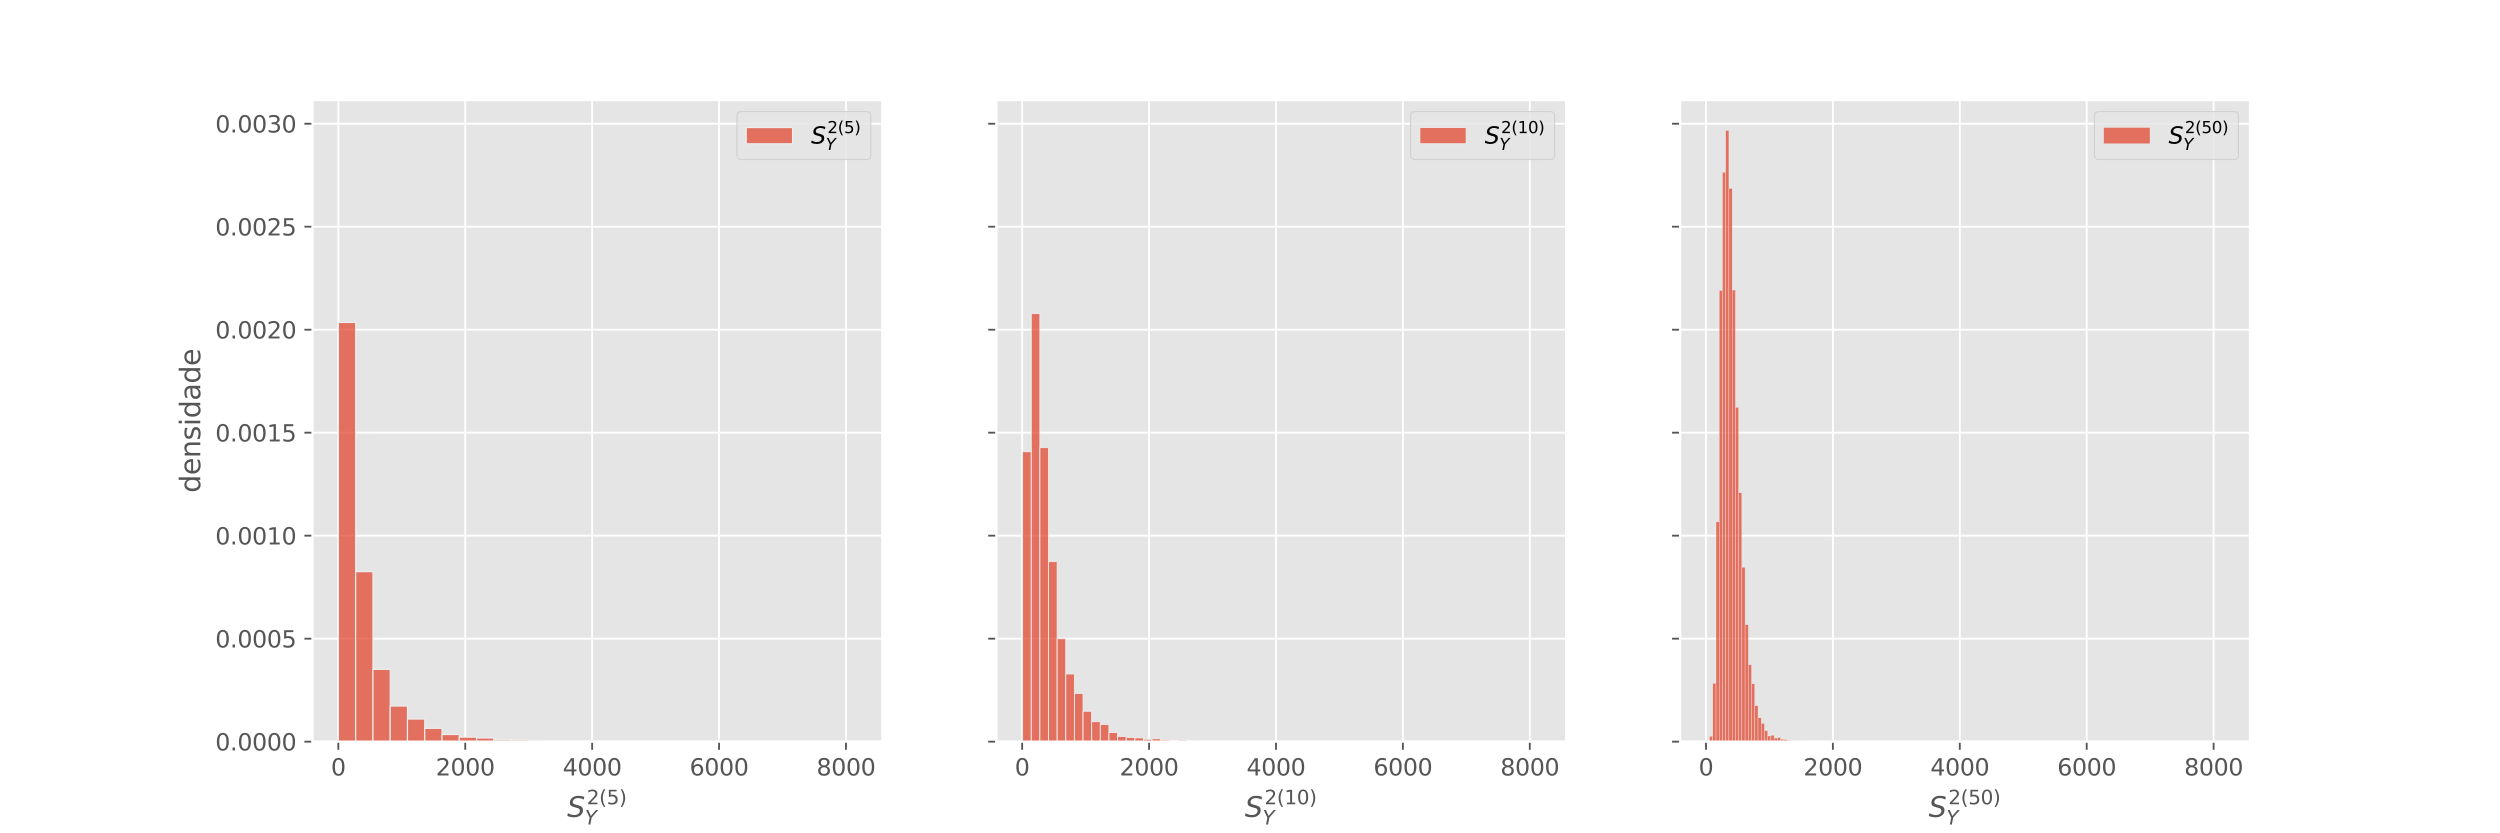 <?xml version="1.0" encoding="utf-8" standalone="no"?>
<!DOCTYPE svg PUBLIC "-//W3C//DTD SVG 1.1//EN"
  "http://www.w3.org/Graphics/SVG/1.1/DTD/svg11.dtd">
<svg xmlns:xlink="http://www.w3.org/1999/xlink" width="1080pt" height="360pt" viewBox="0 0 1080 360" xmlns="http://www.w3.org/2000/svg" version="1.1">
 <defs>
  <style type="text/css">*{stroke-linejoin: round; stroke-linecap: butt}</style>
 </defs>
 <g id="figure_1">
  <g id="patch_1">
   <path d="M 0 360 
L 1080 360 
L 1080 0 
L 0 0 
z
" style="fill: #ffffff"/>
  </g>
  <g id="axes_1">
   <g id="patch_2">
    <path d="M 135 320.4 
L 381.176 320.4 
L 381.176 43.2 
L 135 43.2 
z
" style="fill: #e5e5e5"/>
   </g>
   <g id="matplotlib.axis_1">
    <g id="xtick_1">
     <g id="line2d_1">
      <path d="M 146.157 320.4 
L 146.157 43.2 
" clip-path="url(#p45e05159bb)" style="fill: none; stroke: #ffffff; stroke-width: 0.8; stroke-linecap: square"/>
     </g>
     <g id="line2d_2">
      <defs>
       <path id="mf6cc24455a" d="M 0 0 
L 0 3.5 
" style="stroke: #555555; stroke-width: 0.8"/>
      </defs>
      <g>
       <use xlink:href="#mf6cc24455a" x="146.157" y="320.4" style="fill: #555555; stroke: #555555; stroke-width: 0.8"/>
      </g>
     </g>
     <g id="text_1">
      <!-- 0 -->
      <g style="fill: #555555" transform="translate(142.976 334.998) scale(0.1 -0.1)">
       <defs>
        <path id="DejaVuSans-30" d="M 2034 4250 
Q 1547 4250 1301 3770 
Q 1056 3291 1056 2328 
Q 1056 1369 1301 889 
Q 1547 409 2034 409 
Q 2525 409 2770 889 
Q 3016 1369 3016 2328 
Q 3016 3291 2770 3770 
Q 2525 4250 2034 4250 
z
M 2034 4750 
Q 2819 4750 3233 4129 
Q 3647 3509 3647 2328 
Q 3647 1150 3233 529 
Q 2819 -91 2034 -91 
Q 1250 -91 836 529 
Q 422 1150 422 2328 
Q 422 3509 836 4129 
Q 1250 4750 2034 4750 
z
" transform="scale(0.016)"/>
       </defs>
       <use xlink:href="#DejaVuSans-30"/>
      </g>
     </g>
    </g>
    <g id="xtick_2">
     <g id="line2d_3">
      <path d="M 200.983 320.4 
L 200.983 43.2 
" clip-path="url(#p45e05159bb)" style="fill: none; stroke: #ffffff; stroke-width: 0.8; stroke-linecap: square"/>
     </g>
     <g id="line2d_4">
      <g>
       <use xlink:href="#mf6cc24455a" x="200.983" y="320.4" style="fill: #555555; stroke: #555555; stroke-width: 0.8"/>
      </g>
     </g>
     <g id="text_2">
      <!-- 2000 -->
      <g style="fill: #555555" transform="translate(188.258 334.998) scale(0.1 -0.1)">
       <defs>
        <path id="DejaVuSans-32" d="M 1228 531 
L 3431 531 
L 3431 0 
L 469 0 
L 469 531 
Q 828 903 1448 1529 
Q 2069 2156 2228 2338 
Q 2531 2678 2651 2914 
Q 2772 3150 2772 3378 
Q 2772 3750 2511 3984 
Q 2250 4219 1831 4219 
Q 1534 4219 1204 4116 
Q 875 4013 500 3803 
L 500 4441 
Q 881 4594 1212 4672 
Q 1544 4750 1819 4750 
Q 2544 4750 2975 4387 
Q 3406 4025 3406 3419 
Q 3406 3131 3298 2873 
Q 3191 2616 2906 2266 
Q 2828 2175 2409 1742 
Q 1991 1309 1228 531 
z
" transform="scale(0.016)"/>
       </defs>
       <use xlink:href="#DejaVuSans-32"/>
       <use xlink:href="#DejaVuSans-30" x="63.623"/>
       <use xlink:href="#DejaVuSans-30" x="127.246"/>
       <use xlink:href="#DejaVuSans-30" x="190.869"/>
      </g>
     </g>
    </g>
    <g id="xtick_3">
     <g id="line2d_5">
      <path d="M 255.808 320.4 
L 255.808 43.2 
" clip-path="url(#p45e05159bb)" style="fill: none; stroke: #ffffff; stroke-width: 0.8; stroke-linecap: square"/>
     </g>
     <g id="line2d_6">
      <g>
       <use xlink:href="#mf6cc24455a" x="255.808" y="320.4" style="fill: #555555; stroke: #555555; stroke-width: 0.8"/>
      </g>
     </g>
     <g id="text_3">
      <!-- 4000 -->
      <g style="fill: #555555" transform="translate(243.083 334.998) scale(0.1 -0.1)">
       <defs>
        <path id="DejaVuSans-34" d="M 2419 4116 
L 825 1625 
L 2419 1625 
L 2419 4116 
z
M 2253 4666 
L 3047 4666 
L 3047 1625 
L 3713 1625 
L 3713 1100 
L 3047 1100 
L 3047 0 
L 2419 0 
L 2419 1100 
L 313 1100 
L 313 1709 
L 2253 4666 
z
" transform="scale(0.016)"/>
       </defs>
       <use xlink:href="#DejaVuSans-34"/>
       <use xlink:href="#DejaVuSans-30" x="63.623"/>
       <use xlink:href="#DejaVuSans-30" x="127.246"/>
       <use xlink:href="#DejaVuSans-30" x="190.869"/>
      </g>
     </g>
    </g>
    <g id="xtick_4">
     <g id="line2d_7">
      <path d="M 310.634 320.4 
L 310.634 43.2 
" clip-path="url(#p45e05159bb)" style="fill: none; stroke: #ffffff; stroke-width: 0.8; stroke-linecap: square"/>
     </g>
     <g id="line2d_8">
      <g>
       <use xlink:href="#mf6cc24455a" x="310.634" y="320.4" style="fill: #555555; stroke: #555555; stroke-width: 0.8"/>
      </g>
     </g>
     <g id="text_4">
      <!-- 6000 -->
      <g style="fill: #555555" transform="translate(297.909 334.998) scale(0.1 -0.1)">
       <defs>
        <path id="DejaVuSans-36" d="M 2113 2584 
Q 1688 2584 1439 2293 
Q 1191 2003 1191 1497 
Q 1191 994 1439 701 
Q 1688 409 2113 409 
Q 2538 409 2786 701 
Q 3034 994 3034 1497 
Q 3034 2003 2786 2293 
Q 2538 2584 2113 2584 
z
M 3366 4563 
L 3366 3988 
Q 3128 4100 2886 4159 
Q 2644 4219 2406 4219 
Q 1781 4219 1451 3797 
Q 1122 3375 1075 2522 
Q 1259 2794 1537 2939 
Q 1816 3084 2150 3084 
Q 2853 3084 3261 2657 
Q 3669 2231 3669 1497 
Q 3669 778 3244 343 
Q 2819 -91 2113 -91 
Q 1303 -91 875 529 
Q 447 1150 447 2328 
Q 447 3434 972 4092 
Q 1497 4750 2381 4750 
Q 2619 4750 2861 4703 
Q 3103 4656 3366 4563 
z
" transform="scale(0.016)"/>
       </defs>
       <use xlink:href="#DejaVuSans-36"/>
       <use xlink:href="#DejaVuSans-30" x="63.623"/>
       <use xlink:href="#DejaVuSans-30" x="127.246"/>
       <use xlink:href="#DejaVuSans-30" x="190.869"/>
      </g>
     </g>
    </g>
    <g id="xtick_5">
     <g id="line2d_9">
      <path d="M 365.459 320.4 
L 365.459 43.2 
" clip-path="url(#p45e05159bb)" style="fill: none; stroke: #ffffff; stroke-width: 0.8; stroke-linecap: square"/>
     </g>
     <g id="line2d_10">
      <g>
       <use xlink:href="#mf6cc24455a" x="365.459" y="320.4" style="fill: #555555; stroke: #555555; stroke-width: 0.8"/>
      </g>
     </g>
     <g id="text_5">
      <!-- 8000 -->
      <g style="fill: #555555" transform="translate(352.734 334.998) scale(0.1 -0.1)">
       <defs>
        <path id="DejaVuSans-38" d="M 2034 2216 
Q 1584 2216 1326 1975 
Q 1069 1734 1069 1313 
Q 1069 891 1326 650 
Q 1584 409 2034 409 
Q 2484 409 2743 651 
Q 3003 894 3003 1313 
Q 3003 1734 2745 1975 
Q 2488 2216 2034 2216 
z
M 1403 2484 
Q 997 2584 770 2862 
Q 544 3141 544 3541 
Q 544 4100 942 4425 
Q 1341 4750 2034 4750 
Q 2731 4750 3128 4425 
Q 3525 4100 3525 3541 
Q 3525 3141 3298 2862 
Q 3072 2584 2669 2484 
Q 3125 2378 3379 2068 
Q 3634 1759 3634 1313 
Q 3634 634 3220 271 
Q 2806 -91 2034 -91 
Q 1263 -91 848 271 
Q 434 634 434 1313 
Q 434 1759 690 2068 
Q 947 2378 1403 2484 
z
M 1172 3481 
Q 1172 3119 1398 2916 
Q 1625 2713 2034 2713 
Q 2441 2713 2670 2916 
Q 2900 3119 2900 3481 
Q 2900 3844 2670 4047 
Q 2441 4250 2034 4250 
Q 1625 4250 1398 4047 
Q 1172 3844 1172 3481 
z
" transform="scale(0.016)"/>
       </defs>
       <use xlink:href="#DejaVuSans-38"/>
       <use xlink:href="#DejaVuSans-30" x="63.623"/>
       <use xlink:href="#DejaVuSans-30" x="127.246"/>
       <use xlink:href="#DejaVuSans-30" x="190.869"/>
      </g>
     </g>
    </g>
    <g id="text_6">
     <!-- $S_Y^{2(5)}$ -->
     <g style="fill: #555555" transform="translate(245.008 352.958) scale(0.12 -0.12)">
      <defs>
       <path id="DejaVuSans-Oblique-53" d="M 3859 4513 
L 3738 3897 
Q 3422 4066 3111 4152 
Q 2800 4238 2509 4238 
Q 1944 4238 1609 3991 
Q 1275 3744 1275 3334 
Q 1275 3109 1398 2989 
Q 1522 2869 2034 2731 
L 2413 2638 
Q 3053 2472 3303 2217 
Q 3553 1963 3553 1503 
Q 3553 797 2998 353 
Q 2444 -91 1538 -91 
Q 1166 -91 791 -17 
Q 416 56 38 206 
L 166 856 
Q 513 641 861 531 
Q 1209 422 1556 422 
Q 2147 422 2503 684 
Q 2859 947 2859 1369 
Q 2859 1650 2717 1795 
Q 2575 1941 2106 2059 
L 1728 2156 
Q 1081 2325 845 2545 
Q 609 2766 609 3163 
Q 609 3859 1145 4304 
Q 1681 4750 2541 4750 
Q 2875 4750 3203 4690 
Q 3531 4631 3859 4513 
z
" transform="scale(0.016)"/>
       <path id="DejaVuSans-28" d="M 1984 4856 
Q 1566 4138 1362 3434 
Q 1159 2731 1159 2009 
Q 1159 1288 1364 580 
Q 1569 -128 1984 -844 
L 1484 -844 
Q 1016 -109 783 600 
Q 550 1309 550 2009 
Q 550 2706 781 3412 
Q 1013 4119 1484 4856 
L 1984 4856 
z
" transform="scale(0.016)"/>
       <path id="DejaVuSans-35" d="M 691 4666 
L 3169 4666 
L 3169 4134 
L 1269 4134 
L 1269 2991 
Q 1406 3038 1543 3061 
Q 1681 3084 1819 3084 
Q 2600 3084 3056 2656 
Q 3513 2228 3513 1497 
Q 3513 744 3044 326 
Q 2575 -91 1722 -91 
Q 1428 -91 1123 -41 
Q 819 9 494 109 
L 494 744 
Q 775 591 1075 516 
Q 1375 441 1709 441 
Q 2250 441 2565 725 
Q 2881 1009 2881 1497 
Q 2881 1984 2565 2268 
Q 2250 2553 1709 2553 
Q 1456 2553 1204 2497 
Q 953 2441 691 2322 
L 691 4666 
z
" transform="scale(0.016)"/>
       <path id="DejaVuSans-29" d="M 513 4856 
L 1013 4856 
Q 1481 4119 1714 3412 
Q 1947 2706 1947 2009 
Q 1947 1309 1714 600 
Q 1481 -109 1013 -844 
L 513 -844 
Q 928 -128 1133 580 
Q 1338 1288 1338 2009 
Q 1338 2731 1133 3434 
Q 928 4138 513 4856 
z
" transform="scale(0.016)"/>
       <path id="DejaVuSans-Oblique-59" d="M 403 4666 
L 1081 4666 
L 1953 2747 
L 3616 4666 
L 4325 4666 
L 2209 2222 
L 1778 0 
L 1147 0 
L 1575 2222 
L 403 4666 
z
" transform="scale(0.016)"/>
      </defs>
      <use xlink:href="#DejaVuSans-Oblique-53" transform="translate(0 0.466)"/>
      <use xlink:href="#DejaVuSans-32" transform="translate(70.677 45.888) scale(0.7)"/>
      <use xlink:href="#DejaVuSans-28" transform="translate(115.213 45.888) scale(0.7)"/>
      <use xlink:href="#DejaVuSans-35" transform="translate(142.523 45.888) scale(0.7)"/>
      <use xlink:href="#DejaVuSans-29" transform="translate(187.059 45.888) scale(0.7)"/>
      <use xlink:href="#DejaVuSans-Oblique-59" transform="translate(63.477 -26.878) scale(0.7)"/>
     </g>
    </g>
   </g>
   <g id="matplotlib.axis_2">
    <g id="ytick_1">
     <g id="line2d_11">
      <path d="M 135 320.4 
L 381.176 320.4 
" clip-path="url(#p45e05159bb)" style="fill: none; stroke: #ffffff; stroke-width: 0.8; stroke-linecap: square"/>
     </g>
     <g id="line2d_12">
      <defs>
       <path id="m6cc914c160" d="M 0 0 
L -3.5 0 
" style="stroke: #555555; stroke-width: 0.8"/>
      </defs>
      <g>
       <use xlink:href="#m6cc914c160" x="135" y="320.4" style="fill: #555555; stroke: #555555; stroke-width: 0.8"/>
      </g>
     </g>
     <g id="text_7">
      <!-- 0.0000 -->
      <g style="fill: #555555" transform="translate(93.009 324.199) scale(0.1 -0.1)">
       <defs>
        <path id="DejaVuSans-2e" d="M 684 794 
L 1344 794 
L 1344 0 
L 684 0 
L 684 794 
z
" transform="scale(0.016)"/>
       </defs>
       <use xlink:href="#DejaVuSans-30"/>
       <use xlink:href="#DejaVuSans-2e" x="63.623"/>
       <use xlink:href="#DejaVuSans-30" x="95.41"/>
       <use xlink:href="#DejaVuSans-30" x="159.033"/>
       <use xlink:href="#DejaVuSans-30" x="222.656"/>
       <use xlink:href="#DejaVuSans-30" x="286.279"/>
      </g>
     </g>
    </g>
    <g id="ytick_2">
     <g id="line2d_13">
      <path d="M 135 275.907 
L 381.176 275.907 
" clip-path="url(#p45e05159bb)" style="fill: none; stroke: #ffffff; stroke-width: 0.8; stroke-linecap: square"/>
     </g>
     <g id="line2d_14">
      <g>
       <use xlink:href="#m6cc914c160" x="135" y="275.907" style="fill: #555555; stroke: #555555; stroke-width: 0.8"/>
      </g>
     </g>
     <g id="text_8">
      <!-- 0.0005 -->
      <g style="fill: #555555" transform="translate(93.009 279.706) scale(0.1 -0.1)">
       <use xlink:href="#DejaVuSans-30"/>
       <use xlink:href="#DejaVuSans-2e" x="63.623"/>
       <use xlink:href="#DejaVuSans-30" x="95.41"/>
       <use xlink:href="#DejaVuSans-30" x="159.033"/>
       <use xlink:href="#DejaVuSans-30" x="222.656"/>
       <use xlink:href="#DejaVuSans-35" x="286.279"/>
      </g>
     </g>
    </g>
    <g id="ytick_3">
     <g id="line2d_15">
      <path d="M 135 231.414 
L 381.176 231.414 
" clip-path="url(#p45e05159bb)" style="fill: none; stroke: #ffffff; stroke-width: 0.8; stroke-linecap: square"/>
     </g>
     <g id="line2d_16">
      <g>
       <use xlink:href="#m6cc914c160" x="135" y="231.414" style="fill: #555555; stroke: #555555; stroke-width: 0.8"/>
      </g>
     </g>
     <g id="text_9">
      <!-- 0.0010 -->
      <g style="fill: #555555" transform="translate(93.009 235.213) scale(0.1 -0.1)">
       <defs>
        <path id="DejaVuSans-31" d="M 794 531 
L 1825 531 
L 1825 4091 
L 703 3866 
L 703 4441 
L 1819 4666 
L 2450 4666 
L 2450 531 
L 3481 531 
L 3481 0 
L 794 0 
L 794 531 
z
" transform="scale(0.016)"/>
       </defs>
       <use xlink:href="#DejaVuSans-30"/>
       <use xlink:href="#DejaVuSans-2e" x="63.623"/>
       <use xlink:href="#DejaVuSans-30" x="95.41"/>
       <use xlink:href="#DejaVuSans-30" x="159.033"/>
       <use xlink:href="#DejaVuSans-31" x="222.656"/>
       <use xlink:href="#DejaVuSans-30" x="286.279"/>
      </g>
     </g>
    </g>
    <g id="ytick_4">
     <g id="line2d_17">
      <path d="M 135 186.921 
L 381.176 186.921 
" clip-path="url(#p45e05159bb)" style="fill: none; stroke: #ffffff; stroke-width: 0.8; stroke-linecap: square"/>
     </g>
     <g id="line2d_18">
      <g>
       <use xlink:href="#m6cc914c160" x="135" y="186.921" style="fill: #555555; stroke: #555555; stroke-width: 0.8"/>
      </g>
     </g>
     <g id="text_10">
      <!-- 0.0015 -->
      <g style="fill: #555555" transform="translate(93.009 190.721) scale(0.1 -0.1)">
       <use xlink:href="#DejaVuSans-30"/>
       <use xlink:href="#DejaVuSans-2e" x="63.623"/>
       <use xlink:href="#DejaVuSans-30" x="95.41"/>
       <use xlink:href="#DejaVuSans-30" x="159.033"/>
       <use xlink:href="#DejaVuSans-31" x="222.656"/>
       <use xlink:href="#DejaVuSans-35" x="286.279"/>
      </g>
     </g>
    </g>
    <g id="ytick_5">
     <g id="line2d_19">
      <path d="M 135 142.428 
L 381.176 142.428 
" clip-path="url(#p45e05159bb)" style="fill: none; stroke: #ffffff; stroke-width: 0.8; stroke-linecap: square"/>
     </g>
     <g id="line2d_20">
      <g>
       <use xlink:href="#m6cc914c160" x="135" y="142.428" style="fill: #555555; stroke: #555555; stroke-width: 0.8"/>
      </g>
     </g>
     <g id="text_11">
      <!-- 0.0020 -->
      <g style="fill: #555555" transform="translate(93.009 146.228) scale(0.1 -0.1)">
       <use xlink:href="#DejaVuSans-30"/>
       <use xlink:href="#DejaVuSans-2e" x="63.623"/>
       <use xlink:href="#DejaVuSans-30" x="95.41"/>
       <use xlink:href="#DejaVuSans-30" x="159.033"/>
       <use xlink:href="#DejaVuSans-32" x="222.656"/>
       <use xlink:href="#DejaVuSans-30" x="286.279"/>
      </g>
     </g>
    </g>
    <g id="ytick_6">
     <g id="line2d_21">
      <path d="M 135 97.935 
L 381.176 97.935 
" clip-path="url(#p45e05159bb)" style="fill: none; stroke: #ffffff; stroke-width: 0.8; stroke-linecap: square"/>
     </g>
     <g id="line2d_22">
      <g>
       <use xlink:href="#m6cc914c160" x="135" y="97.935" style="fill: #555555; stroke: #555555; stroke-width: 0.8"/>
      </g>
     </g>
     <g id="text_12">
      <!-- 0.0025 -->
      <g style="fill: #555555" transform="translate(93.009 101.735) scale(0.1 -0.1)">
       <use xlink:href="#DejaVuSans-30"/>
       <use xlink:href="#DejaVuSans-2e" x="63.623"/>
       <use xlink:href="#DejaVuSans-30" x="95.41"/>
       <use xlink:href="#DejaVuSans-30" x="159.033"/>
       <use xlink:href="#DejaVuSans-32" x="222.656"/>
       <use xlink:href="#DejaVuSans-35" x="286.279"/>
      </g>
     </g>
    </g>
    <g id="ytick_7">
     <g id="line2d_23">
      <path d="M 135 53.443 
L 381.176 53.443 
" clip-path="url(#p45e05159bb)" style="fill: none; stroke: #ffffff; stroke-width: 0.8; stroke-linecap: square"/>
     </g>
     <g id="line2d_24">
      <g>
       <use xlink:href="#m6cc914c160" x="135" y="53.443" style="fill: #555555; stroke: #555555; stroke-width: 0.8"/>
      </g>
     </g>
     <g id="text_13">
      <!-- 0.0030 -->
      <g style="fill: #555555" transform="translate(93.009 57.242) scale(0.1 -0.1)">
       <defs>
        <path id="DejaVuSans-33" d="M 2597 2516 
Q 3050 2419 3304 2112 
Q 3559 1806 3559 1356 
Q 3559 666 3084 287 
Q 2609 -91 1734 -91 
Q 1441 -91 1130 -33 
Q 819 25 488 141 
L 488 750 
Q 750 597 1062 519 
Q 1375 441 1716 441 
Q 2309 441 2620 675 
Q 2931 909 2931 1356 
Q 2931 1769 2642 2001 
Q 2353 2234 1838 2234 
L 1294 2234 
L 1294 2753 
L 1863 2753 
Q 2328 2753 2575 2939 
Q 2822 3125 2822 3475 
Q 2822 3834 2567 4026 
Q 2313 4219 1838 4219 
Q 1578 4219 1281 4162 
Q 984 4106 628 3988 
L 628 4550 
Q 988 4650 1302 4700 
Q 1616 4750 1894 4750 
Q 2613 4750 3031 4423 
Q 3450 4097 3450 3541 
Q 3450 3153 3228 2886 
Q 3006 2619 2597 2516 
z
" transform="scale(0.016)"/>
       </defs>
       <use xlink:href="#DejaVuSans-30"/>
       <use xlink:href="#DejaVuSans-2e" x="63.623"/>
       <use xlink:href="#DejaVuSans-30" x="95.41"/>
       <use xlink:href="#DejaVuSans-30" x="159.033"/>
       <use xlink:href="#DejaVuSans-33" x="222.656"/>
       <use xlink:href="#DejaVuSans-30" x="286.279"/>
      </g>
     </g>
    </g>
    <g id="text_14">
     <!-- densidade -->
     <g style="fill: #555555" transform="translate(86.514 212.883) rotate(-90) scale(0.12 -0.12)">
      <defs>
       <path id="DejaVuSans-64" d="M 2906 2969 
L 2906 4863 
L 3481 4863 
L 3481 0 
L 2906 0 
L 2906 525 
Q 2725 213 2448 61 
Q 2172 -91 1784 -91 
Q 1150 -91 751 415 
Q 353 922 353 1747 
Q 353 2572 751 3078 
Q 1150 3584 1784 3584 
Q 2172 3584 2448 3432 
Q 2725 3281 2906 2969 
z
M 947 1747 
Q 947 1113 1208 752 
Q 1469 391 1925 391 
Q 2381 391 2643 752 
Q 2906 1113 2906 1747 
Q 2906 2381 2643 2742 
Q 2381 3103 1925 3103 
Q 1469 3103 1208 2742 
Q 947 2381 947 1747 
z
" transform="scale(0.016)"/>
       <path id="DejaVuSans-65" d="M 3597 1894 
L 3597 1613 
L 953 1613 
Q 991 1019 1311 708 
Q 1631 397 2203 397 
Q 2534 397 2845 478 
Q 3156 559 3463 722 
L 3463 178 
Q 3153 47 2828 -22 
Q 2503 -91 2169 -91 
Q 1331 -91 842 396 
Q 353 884 353 1716 
Q 353 2575 817 3079 
Q 1281 3584 2069 3584 
Q 2775 3584 3186 3129 
Q 3597 2675 3597 1894 
z
M 3022 2063 
Q 3016 2534 2758 2815 
Q 2500 3097 2075 3097 
Q 1594 3097 1305 2825 
Q 1016 2553 972 2059 
L 3022 2063 
z
" transform="scale(0.016)"/>
       <path id="DejaVuSans-6e" d="M 3513 2113 
L 3513 0 
L 2938 0 
L 2938 2094 
Q 2938 2591 2744 2837 
Q 2550 3084 2163 3084 
Q 1697 3084 1428 2787 
Q 1159 2491 1159 1978 
L 1159 0 
L 581 0 
L 581 3500 
L 1159 3500 
L 1159 2956 
Q 1366 3272 1645 3428 
Q 1925 3584 2291 3584 
Q 2894 3584 3203 3211 
Q 3513 2838 3513 2113 
z
" transform="scale(0.016)"/>
       <path id="DejaVuSans-73" d="M 2834 3397 
L 2834 2853 
Q 2591 2978 2328 3040 
Q 2066 3103 1784 3103 
Q 1356 3103 1142 2972 
Q 928 2841 928 2578 
Q 928 2378 1081 2264 
Q 1234 2150 1697 2047 
L 1894 2003 
Q 2506 1872 2764 1633 
Q 3022 1394 3022 966 
Q 3022 478 2636 193 
Q 2250 -91 1575 -91 
Q 1294 -91 989 -36 
Q 684 19 347 128 
L 347 722 
Q 666 556 975 473 
Q 1284 391 1588 391 
Q 1994 391 2212 530 
Q 2431 669 2431 922 
Q 2431 1156 2273 1281 
Q 2116 1406 1581 1522 
L 1381 1569 
Q 847 1681 609 1914 
Q 372 2147 372 2553 
Q 372 3047 722 3315 
Q 1072 3584 1716 3584 
Q 2034 3584 2315 3537 
Q 2597 3491 2834 3397 
z
" transform="scale(0.016)"/>
       <path id="DejaVuSans-69" d="M 603 3500 
L 1178 3500 
L 1178 0 
L 603 0 
L 603 3500 
z
M 603 4863 
L 1178 4863 
L 1178 4134 
L 603 4134 
L 603 4863 
z
" transform="scale(0.016)"/>
       <path id="DejaVuSans-61" d="M 2194 1759 
Q 1497 1759 1228 1600 
Q 959 1441 959 1056 
Q 959 750 1161 570 
Q 1363 391 1709 391 
Q 2188 391 2477 730 
Q 2766 1069 2766 1631 
L 2766 1759 
L 2194 1759 
z
M 3341 1997 
L 3341 0 
L 2766 0 
L 2766 531 
Q 2569 213 2275 61 
Q 1981 -91 1556 -91 
Q 1019 -91 701 211 
Q 384 513 384 1019 
Q 384 1609 779 1909 
Q 1175 2209 1959 2209 
L 2766 2209 
L 2766 2266 
Q 2766 2663 2505 2880 
Q 2244 3097 1772 3097 
Q 1472 3097 1187 3025 
Q 903 2953 641 2809 
L 641 3341 
Q 956 3463 1253 3523 
Q 1550 3584 1831 3584 
Q 2591 3584 2966 3190 
Q 3341 2797 3341 1997 
z
" transform="scale(0.016)"/>
      </defs>
      <use xlink:href="#DejaVuSans-64"/>
      <use xlink:href="#DejaVuSans-65" x="63.477"/>
      <use xlink:href="#DejaVuSans-6e" x="125"/>
      <use xlink:href="#DejaVuSans-73" x="188.379"/>
      <use xlink:href="#DejaVuSans-69" x="240.479"/>
      <use xlink:href="#DejaVuSans-64" x="268.262"/>
      <use xlink:href="#DejaVuSans-61" x="331.738"/>
      <use xlink:href="#DejaVuSans-64" x="393.018"/>
      <use xlink:href="#DejaVuSans-65" x="456.494"/>
     </g>
    </g>
   </g>
   <g id="patch_3">
    <path d="M 146.19 320.4 
L 153.65 320.4 
L 153.65 139.31 
L 146.19 139.31 
z
" clip-path="url(#p45e05159bb)" style="fill: #e24a33; fill-opacity: 0.75; stroke: #eeeeee; stroke-width: 0.5; stroke-linejoin: miter"/>
   </g>
   <g id="patch_4">
    <path d="M 153.65 320.4 
L 161.11 320.4 
L 161.11 246.957 
L 153.65 246.957 
z
" clip-path="url(#p45e05159bb)" style="fill: #e24a33; fill-opacity: 0.75; stroke: #eeeeee; stroke-width: 0.5; stroke-linejoin: miter"/>
   </g>
   <g id="patch_5">
    <path d="M 161.11 320.4 
L 168.57 320.4 
L 168.57 289.172 
L 161.11 289.172 
z
" clip-path="url(#p45e05159bb)" style="fill: #e24a33; fill-opacity: 0.75; stroke: #eeeeee; stroke-width: 0.5; stroke-linejoin: miter"/>
   </g>
   <g id="patch_6">
    <path d="M 168.57 320.4 
L 176.029 320.4 
L 176.029 304.999 
L 168.57 304.999 
z
" clip-path="url(#p45e05159bb)" style="fill: #e24a33; fill-opacity: 0.75; stroke: #eeeeee; stroke-width: 0.5; stroke-linejoin: miter"/>
   </g>
   <g id="patch_7">
    <path d="M 176.029 320.4 
L 183.489 320.4 
L 183.489 310.623 
L 176.029 310.623 
z
" clip-path="url(#p45e05159bb)" style="fill: #e24a33; fill-opacity: 0.75; stroke: #eeeeee; stroke-width: 0.5; stroke-linejoin: miter"/>
   </g>
   <g id="patch_8">
    <path d="M 183.489 320.4 
L 190.949 320.4 
L 190.949 314.645 
L 183.489 314.645 
z
" clip-path="url(#p45e05159bb)" style="fill: #e24a33; fill-opacity: 0.75; stroke: #eeeeee; stroke-width: 0.5; stroke-linejoin: miter"/>
   </g>
   <g id="patch_9">
    <path d="M 190.949 320.4 
L 198.409 320.4 
L 198.409 317.326 
L 190.949 317.326 
z
" clip-path="url(#p45e05159bb)" style="fill: #e24a33; fill-opacity: 0.75; stroke: #eeeeee; stroke-width: 0.5; stroke-linejoin: miter"/>
   </g>
   <g id="patch_10">
    <path d="M 198.409 320.4 
L 205.869 320.4 
L 205.869 318.438 
L 198.409 318.438 
z
" clip-path="url(#p45e05159bb)" style="fill: #e24a33; fill-opacity: 0.75; stroke: #eeeeee; stroke-width: 0.5; stroke-linejoin: miter"/>
   </g>
   <g id="patch_11">
    <path d="M 205.869 320.4 
L 213.329 320.4 
L 213.329 318.83 
L 205.869 318.83 
z
" clip-path="url(#p45e05159bb)" style="fill: #e24a33; fill-opacity: 0.75; stroke: #eeeeee; stroke-width: 0.5; stroke-linejoin: miter"/>
   </g>
   <g id="patch_12">
    <path d="M 213.329 320.4 
L 220.789 320.4 
L 220.789 319.648 
L 213.329 319.648 
z
" clip-path="url(#p45e05159bb)" style="fill: #e24a33; fill-opacity: 0.75; stroke: #eeeeee; stroke-width: 0.5; stroke-linejoin: miter"/>
   </g>
   <g id="patch_13">
    <path d="M 220.789 320.4 
L 228.249 320.4 
L 228.249 319.713 
L 220.789 319.713 
z
" clip-path="url(#p45e05159bb)" style="fill: #e24a33; fill-opacity: 0.75; stroke: #eeeeee; stroke-width: 0.5; stroke-linejoin: miter"/>
   </g>
   <g id="patch_14">
    <path d="M 228.249 320.4 
L 235.709 320.4 
L 235.709 319.811 
L 228.249 319.811 
z
" clip-path="url(#p45e05159bb)" style="fill: #e24a33; fill-opacity: 0.75; stroke: #eeeeee; stroke-width: 0.5; stroke-linejoin: miter"/>
   </g>
   <g id="patch_15">
    <path d="M 235.709 320.4 
L 243.168 320.4 
L 243.168 319.877 
L 235.709 319.877 
z
" clip-path="url(#p45e05159bb)" style="fill: #e24a33; fill-opacity: 0.75; stroke: #eeeeee; stroke-width: 0.5; stroke-linejoin: miter"/>
   </g>
   <g id="patch_16">
    <path d="M 243.168 320.4 
L 250.628 320.4 
L 250.628 320.204 
L 243.168 320.204 
z
" clip-path="url(#p45e05159bb)" style="fill: #e24a33; fill-opacity: 0.75; stroke: #eeeeee; stroke-width: 0.5; stroke-linejoin: miter"/>
   </g>
   <g id="patch_17">
    <path d="M 250.628 320.4 
L 258.088 320.4 
L 258.088 320.073 
L 250.628 320.073 
z
" clip-path="url(#p45e05159bb)" style="fill: #e24a33; fill-opacity: 0.75; stroke: #eeeeee; stroke-width: 0.5; stroke-linejoin: miter"/>
   </g>
   <g id="patch_18">
    <path d="M 258.088 320.4 
L 265.548 320.4 
L 265.548 320.237 
L 258.088 320.237 
z
" clip-path="url(#p45e05159bb)" style="fill: #e24a33; fill-opacity: 0.75; stroke: #eeeeee; stroke-width: 0.5; stroke-linejoin: miter"/>
   </g>
   <g id="patch_19">
    <path d="M 265.548 320.4 
L 273.008 320.4 
L 273.008 320.4 
L 265.548 320.4 
z
" clip-path="url(#p45e05159bb)" style="fill: #e24a33; fill-opacity: 0.75; stroke: #eeeeee; stroke-width: 0.5; stroke-linejoin: miter"/>
   </g>
   <g id="patch_20">
    <path d="M 273.008 320.4 
L 280.468 320.4 
L 280.468 320.302 
L 273.008 320.302 
z
" clip-path="url(#p45e05159bb)" style="fill: #e24a33; fill-opacity: 0.75; stroke: #eeeeee; stroke-width: 0.5; stroke-linejoin: miter"/>
   </g>
   <g id="patch_21">
    <path d="M 280.468 320.4 
L 287.928 320.4 
L 287.928 320.335 
L 280.468 320.335 
z
" clip-path="url(#p45e05159bb)" style="fill: #e24a33; fill-opacity: 0.75; stroke: #eeeeee; stroke-width: 0.5; stroke-linejoin: miter"/>
   </g>
   <g id="patch_22">
    <path d="M 287.928 320.4 
L 295.388 320.4 
L 295.388 320.302 
L 287.928 320.302 
z
" clip-path="url(#p45e05159bb)" style="fill: #e24a33; fill-opacity: 0.75; stroke: #eeeeee; stroke-width: 0.5; stroke-linejoin: miter"/>
   </g>
   <g id="patch_23">
    <path d="M 295.388 320.4 
L 302.848 320.4 
L 302.848 320.367 
L 295.388 320.367 
z
" clip-path="url(#p45e05159bb)" style="fill: #e24a33; fill-opacity: 0.75; stroke: #eeeeee; stroke-width: 0.5; stroke-linejoin: miter"/>
   </g>
   <g id="patch_24">
    <path d="M 302.848 320.4 
L 310.307 320.4 
L 310.307 320.4 
L 302.848 320.4 
z
" clip-path="url(#p45e05159bb)" style="fill: #e24a33; fill-opacity: 0.75; stroke: #eeeeee; stroke-width: 0.5; stroke-linejoin: miter"/>
   </g>
   <g id="patch_25">
    <path d="M 310.307 320.4 
L 317.767 320.4 
L 317.767 320.4 
L 310.307 320.4 
z
" clip-path="url(#p45e05159bb)" style="fill: #e24a33; fill-opacity: 0.75; stroke: #eeeeee; stroke-width: 0.5; stroke-linejoin: miter"/>
   </g>
   <g id="patch_26">
    <path d="M 317.767 320.4 
L 325.227 320.4 
L 325.227 320.335 
L 317.767 320.335 
z
" clip-path="url(#p45e05159bb)" style="fill: #e24a33; fill-opacity: 0.75; stroke: #eeeeee; stroke-width: 0.5; stroke-linejoin: miter"/>
   </g>
   <g id="patch_27">
    <path d="M 325.227 320.4 
L 332.687 320.4 
L 332.687 320.4 
L 325.227 320.4 
z
" clip-path="url(#p45e05159bb)" style="fill: #e24a33; fill-opacity: 0.75; stroke: #eeeeee; stroke-width: 0.5; stroke-linejoin: miter"/>
   </g>
   <g id="patch_28">
    <path d="M 332.687 320.4 
L 340.147 320.4 
L 340.147 320.367 
L 332.687 320.367 
z
" clip-path="url(#p45e05159bb)" style="fill: #e24a33; fill-opacity: 0.75; stroke: #eeeeee; stroke-width: 0.5; stroke-linejoin: miter"/>
   </g>
   <g id="patch_29">
    <path d="M 340.147 320.4 
L 347.607 320.4 
L 347.607 320.367 
L 340.147 320.367 
z
" clip-path="url(#p45e05159bb)" style="fill: #e24a33; fill-opacity: 0.75; stroke: #eeeeee; stroke-width: 0.5; stroke-linejoin: miter"/>
   </g>
   <g id="patch_30">
    <path d="M 347.607 320.4 
L 355.067 320.4 
L 355.067 320.4 
L 347.607 320.4 
z
" clip-path="url(#p45e05159bb)" style="fill: #e24a33; fill-opacity: 0.75; stroke: #eeeeee; stroke-width: 0.5; stroke-linejoin: miter"/>
   </g>
   <g id="patch_31">
    <path d="M 355.067 320.4 
L 362.527 320.4 
L 362.527 320.4 
L 355.067 320.4 
z
" clip-path="url(#p45e05159bb)" style="fill: #e24a33; fill-opacity: 0.75; stroke: #eeeeee; stroke-width: 0.5; stroke-linejoin: miter"/>
   </g>
   <g id="patch_32">
    <path d="M 362.527 320.4 
L 369.987 320.4 
L 369.987 320.367 
L 362.527 320.367 
z
" clip-path="url(#p45e05159bb)" style="fill: #e24a33; fill-opacity: 0.75; stroke: #eeeeee; stroke-width: 0.5; stroke-linejoin: miter"/>
   </g>
   <g id="patch_33">
    <path d="M 135 320.4 
L 135 43.2 
" style="fill: none; stroke: #ffffff; stroke-linejoin: miter; stroke-linecap: square"/>
   </g>
   <g id="patch_34">
    <path d="M 381.176 320.4 
L 381.176 43.2 
" style="fill: none; stroke: #ffffff; stroke-linejoin: miter; stroke-linecap: square"/>
   </g>
   <g id="patch_35">
    <path d="M 135 320.4 
L 381.176 320.4 
" style="fill: none; stroke: #ffffff; stroke-linejoin: miter; stroke-linecap: square"/>
   </g>
   <g id="patch_36">
    <path d="M 135 43.2 
L 381.176 43.2 
" style="fill: none; stroke: #ffffff; stroke-linejoin: miter; stroke-linecap: square"/>
   </g>
   <g id="legend_1">
    <g id="patch_37">
     <path d="M 320.376 68.9 
L 374.176 68.9 
Q 376.176 68.9 376.176 66.9 
L 376.176 50.2 
Q 376.176 48.2 374.176 48.2 
L 320.376 48.2 
Q 318.376 48.2 318.376 50.2 
L 318.376 66.9 
Q 318.376 68.9 320.376 68.9 
z
" style="fill: #e5e5e5; opacity: 0.8; stroke: #cccccc; stroke-width: 0.5; stroke-linejoin: miter"/>
    </g>
    <g id="patch_38">
     <path d="M 322.376 62.1 
L 342.376 62.1 
L 342.376 55.1 
L 322.376 55.1 
z
" style="fill: #e24a33; fill-opacity: 0.75; stroke: #eeeeee; stroke-width: 0.5; stroke-linejoin: miter"/>
    </g>
    <g id="text_15">
     <!-- $S_Y^{2(5)}$ -->
     <g transform="translate(350.376 62.1) scale(0.1 -0.1)">
      <use xlink:href="#DejaVuSans-Oblique-53" transform="translate(0 0.466)"/>
      <use xlink:href="#DejaVuSans-32" transform="translate(70.677 45.888) scale(0.7)"/>
      <use xlink:href="#DejaVuSans-28" transform="translate(115.213 45.888) scale(0.7)"/>
      <use xlink:href="#DejaVuSans-35" transform="translate(142.523 45.888) scale(0.7)"/>
      <use xlink:href="#DejaVuSans-29" transform="translate(187.059 45.888) scale(0.7)"/>
      <use xlink:href="#DejaVuSans-Oblique-59" transform="translate(63.477 -26.878) scale(0.7)"/>
     </g>
    </g>
   </g>
  </g>
  <g id="axes_2">
   <g id="patch_39">
    <path d="M 430.412 320.4 
L 676.588 320.4 
L 676.588 43.2 
L 430.412 43.2 
z
" style="fill: #e5e5e5"/>
   </g>
   <g id="matplotlib.axis_3">
    <g id="xtick_6">
     <g id="line2d_25">
      <path d="M 441.569 320.4 
L 441.569 43.2 
" clip-path="url(#pd0479dd0f2)" style="fill: none; stroke: #ffffff; stroke-width: 0.8; stroke-linecap: square"/>
     </g>
     <g id="line2d_26">
      <g>
       <use xlink:href="#mf6cc24455a" x="441.569" y="320.4" style="fill: #555555; stroke: #555555; stroke-width: 0.8"/>
      </g>
     </g>
     <g id="text_16">
      <!-- 0 -->
      <g style="fill: #555555" transform="translate(438.388 334.998) scale(0.1 -0.1)">
       <use xlink:href="#DejaVuSans-30"/>
      </g>
     </g>
    </g>
    <g id="xtick_7">
     <g id="line2d_27">
      <path d="M 496.395 320.4 
L 496.395 43.2 
" clip-path="url(#pd0479dd0f2)" style="fill: none; stroke: #ffffff; stroke-width: 0.8; stroke-linecap: square"/>
     </g>
     <g id="line2d_28">
      <g>
       <use xlink:href="#mf6cc24455a" x="496.395" y="320.4" style="fill: #555555; stroke: #555555; stroke-width: 0.8"/>
      </g>
     </g>
     <g id="text_17">
      <!-- 2000 -->
      <g style="fill: #555555" transform="translate(483.67 334.998) scale(0.1 -0.1)">
       <use xlink:href="#DejaVuSans-32"/>
       <use xlink:href="#DejaVuSans-30" x="63.623"/>
       <use xlink:href="#DejaVuSans-30" x="127.246"/>
       <use xlink:href="#DejaVuSans-30" x="190.869"/>
      </g>
     </g>
    </g>
    <g id="xtick_8">
     <g id="line2d_29">
      <path d="M 551.22 320.4 
L 551.22 43.2 
" clip-path="url(#pd0479dd0f2)" style="fill: none; stroke: #ffffff; stroke-width: 0.8; stroke-linecap: square"/>
     </g>
     <g id="line2d_30">
      <g>
       <use xlink:href="#mf6cc24455a" x="551.22" y="320.4" style="fill: #555555; stroke: #555555; stroke-width: 0.8"/>
      </g>
     </g>
     <g id="text_18">
      <!-- 4000 -->
      <g style="fill: #555555" transform="translate(538.495 334.998) scale(0.1 -0.1)">
       <use xlink:href="#DejaVuSans-34"/>
       <use xlink:href="#DejaVuSans-30" x="63.623"/>
       <use xlink:href="#DejaVuSans-30" x="127.246"/>
       <use xlink:href="#DejaVuSans-30" x="190.869"/>
      </g>
     </g>
    </g>
    <g id="xtick_9">
     <g id="line2d_31">
      <path d="M 606.046 320.4 
L 606.046 43.2 
" clip-path="url(#pd0479dd0f2)" style="fill: none; stroke: #ffffff; stroke-width: 0.8; stroke-linecap: square"/>
     </g>
     <g id="line2d_32">
      <g>
       <use xlink:href="#mf6cc24455a" x="606.046" y="320.4" style="fill: #555555; stroke: #555555; stroke-width: 0.8"/>
      </g>
     </g>
     <g id="text_19">
      <!-- 6000 -->
      <g style="fill: #555555" transform="translate(593.321 334.998) scale(0.1 -0.1)">
       <use xlink:href="#DejaVuSans-36"/>
       <use xlink:href="#DejaVuSans-30" x="63.623"/>
       <use xlink:href="#DejaVuSans-30" x="127.246"/>
       <use xlink:href="#DejaVuSans-30" x="190.869"/>
      </g>
     </g>
    </g>
    <g id="xtick_10">
     <g id="line2d_33">
      <path d="M 660.871 320.4 
L 660.871 43.2 
" clip-path="url(#pd0479dd0f2)" style="fill: none; stroke: #ffffff; stroke-width: 0.8; stroke-linecap: square"/>
     </g>
     <g id="line2d_34">
      <g>
       <use xlink:href="#mf6cc24455a" x="660.871" y="320.4" style="fill: #555555; stroke: #555555; stroke-width: 0.8"/>
      </g>
     </g>
     <g id="text_20">
      <!-- 8000 -->
      <g style="fill: #555555" transform="translate(648.146 334.998) scale(0.1 -0.1)">
       <use xlink:href="#DejaVuSans-38"/>
       <use xlink:href="#DejaVuSans-30" x="63.623"/>
       <use xlink:href="#DejaVuSans-30" x="127.246"/>
       <use xlink:href="#DejaVuSans-30" x="190.869"/>
      </g>
     </g>
    </g>
    <g id="text_21">
     <!-- $S_Y^{2(10)}$ -->
     <g style="fill: #555555" transform="translate(537.78 352.958) scale(0.12 -0.12)">
      <use xlink:href="#DejaVuSans-Oblique-53" transform="translate(0 0.466)"/>
      <use xlink:href="#DejaVuSans-32" transform="translate(70.677 45.888) scale(0.7)"/>
      <use xlink:href="#DejaVuSans-28" transform="translate(115.213 45.888) scale(0.7)"/>
      <use xlink:href="#DejaVuSans-31" transform="translate(142.523 45.888) scale(0.7)"/>
      <use xlink:href="#DejaVuSans-30" transform="translate(187.059 45.888) scale(0.7)"/>
      <use xlink:href="#DejaVuSans-29" transform="translate(231.595 45.888) scale(0.7)"/>
      <use xlink:href="#DejaVuSans-Oblique-59" transform="translate(63.477 -26.878) scale(0.7)"/>
     </g>
    </g>
   </g>
   <g id="matplotlib.axis_4">
    <g id="ytick_8">
     <g id="line2d_35">
      <path d="M 430.412 320.4 
L 676.588 320.4 
" clip-path="url(#pd0479dd0f2)" style="fill: none; stroke: #ffffff; stroke-width: 0.8; stroke-linecap: square"/>
     </g>
     <g id="line2d_36">
      <g>
       <use xlink:href="#m6cc914c160" x="430.412" y="320.4" style="fill: #555555; stroke: #555555; stroke-width: 0.8"/>
      </g>
     </g>
    </g>
    <g id="ytick_9">
     <g id="line2d_37">
      <path d="M 430.412 275.907 
L 676.588 275.907 
" clip-path="url(#pd0479dd0f2)" style="fill: none; stroke: #ffffff; stroke-width: 0.8; stroke-linecap: square"/>
     </g>
     <g id="line2d_38">
      <g>
       <use xlink:href="#m6cc914c160" x="430.412" y="275.907" style="fill: #555555; stroke: #555555; stroke-width: 0.8"/>
      </g>
     </g>
    </g>
    <g id="ytick_10">
     <g id="line2d_39">
      <path d="M 430.412 231.414 
L 676.588 231.414 
" clip-path="url(#pd0479dd0f2)" style="fill: none; stroke: #ffffff; stroke-width: 0.8; stroke-linecap: square"/>
     </g>
     <g id="line2d_40">
      <g>
       <use xlink:href="#m6cc914c160" x="430.412" y="231.414" style="fill: #555555; stroke: #555555; stroke-width: 0.8"/>
      </g>
     </g>
    </g>
    <g id="ytick_11">
     <g id="line2d_41">
      <path d="M 430.412 186.921 
L 676.588 186.921 
" clip-path="url(#pd0479dd0f2)" style="fill: none; stroke: #ffffff; stroke-width: 0.8; stroke-linecap: square"/>
     </g>
     <g id="line2d_42">
      <g>
       <use xlink:href="#m6cc914c160" x="430.412" y="186.921" style="fill: #555555; stroke: #555555; stroke-width: 0.8"/>
      </g>
     </g>
    </g>
    <g id="ytick_12">
     <g id="line2d_43">
      <path d="M 430.412 142.428 
L 676.588 142.428 
" clip-path="url(#pd0479dd0f2)" style="fill: none; stroke: #ffffff; stroke-width: 0.8; stroke-linecap: square"/>
     </g>
     <g id="line2d_44">
      <g>
       <use xlink:href="#m6cc914c160" x="430.412" y="142.428" style="fill: #555555; stroke: #555555; stroke-width: 0.8"/>
      </g>
     </g>
    </g>
    <g id="ytick_13">
     <g id="line2d_45">
      <path d="M 430.412 97.935 
L 676.588 97.935 
" clip-path="url(#pd0479dd0f2)" style="fill: none; stroke: #ffffff; stroke-width: 0.8; stroke-linecap: square"/>
     </g>
     <g id="line2d_46">
      <g>
       <use xlink:href="#m6cc914c160" x="430.412" y="97.935" style="fill: #555555; stroke: #555555; stroke-width: 0.8"/>
      </g>
     </g>
    </g>
    <g id="ytick_14">
     <g id="line2d_47">
      <path d="M 430.412 53.443 
L 676.588 53.443 
" clip-path="url(#pd0479dd0f2)" style="fill: none; stroke: #ffffff; stroke-width: 0.8; stroke-linecap: square"/>
     </g>
     <g id="line2d_48">
      <g>
       <use xlink:href="#m6cc914c160" x="430.412" y="53.443" style="fill: #555555; stroke: #555555; stroke-width: 0.8"/>
      </g>
     </g>
    </g>
   </g>
   <g id="patch_40">
    <path d="M 441.773 320.4 
L 445.502 320.4 
L 445.502 195.145 
L 441.773 195.145 
z
" clip-path="url(#pd0479dd0f2)" style="fill: #e24a33; fill-opacity: 0.75; stroke: #eeeeee; stroke-width: 0.373; stroke-linejoin: miter"/>
   </g>
   <g id="patch_41">
    <path d="M 445.502 320.4 
L 449.232 320.4 
L 449.232 135.494 
L 445.502 135.494 
z
" clip-path="url(#pd0479dd0f2)" style="fill: #e24a33; fill-opacity: 0.75; stroke: #eeeeee; stroke-width: 0.373; stroke-linejoin: miter"/>
   </g>
   <g id="patch_42">
    <path d="M 449.232 320.4 
L 452.961 320.4 
L 452.961 193.379 
L 449.232 193.379 
z
" clip-path="url(#pd0479dd0f2)" style="fill: #e24a33; fill-opacity: 0.75; stroke: #eeeeee; stroke-width: 0.373; stroke-linejoin: miter"/>
   </g>
   <g id="patch_43">
    <path d="M 452.961 320.4 
L 456.691 320.4 
L 456.691 242.631 
L 452.961 242.631 
z
" clip-path="url(#pd0479dd0f2)" style="fill: #e24a33; fill-opacity: 0.75; stroke: #eeeeee; stroke-width: 0.373; stroke-linejoin: miter"/>
   </g>
   <g id="patch_44">
    <path d="M 456.691 320.4 
L 460.42 320.4 
L 460.42 275.923 
L 456.691 275.923 
z
" clip-path="url(#pd0479dd0f2)" style="fill: #e24a33; fill-opacity: 0.75; stroke: #eeeeee; stroke-width: 0.373; stroke-linejoin: miter"/>
   </g>
   <g id="patch_45">
    <path d="M 460.42 320.4 
L 464.149 320.4 
L 464.149 291.163 
L 460.42 291.163 
z
" clip-path="url(#pd0479dd0f2)" style="fill: #e24a33; fill-opacity: 0.75; stroke: #eeeeee; stroke-width: 0.373; stroke-linejoin: miter"/>
   </g>
   <g id="patch_46">
    <path d="M 464.149 320.4 
L 467.879 320.4 
L 467.879 299.535 
L 464.149 299.535 
z
" clip-path="url(#pd0479dd0f2)" style="fill: #e24a33; fill-opacity: 0.75; stroke: #eeeeee; stroke-width: 0.373; stroke-linejoin: miter"/>
   </g>
   <g id="patch_47">
    <path d="M 467.879 320.4 
L 471.608 320.4 
L 471.608 307.253 
L 467.879 307.253 
z
" clip-path="url(#pd0479dd0f2)" style="fill: #e24a33; fill-opacity: 0.75; stroke: #eeeeee; stroke-width: 0.373; stroke-linejoin: miter"/>
   </g>
   <g id="patch_48">
    <path d="M 471.608 320.4 
L 475.338 320.4 
L 475.338 311.766 
L 471.608 311.766 
z
" clip-path="url(#pd0479dd0f2)" style="fill: #e24a33; fill-opacity: 0.75; stroke: #eeeeee; stroke-width: 0.373; stroke-linejoin: miter"/>
   </g>
   <g id="patch_49">
    <path d="M 475.338 320.4 
L 479.067 320.4 
L 479.067 312.944 
L 475.338 312.944 
z
" clip-path="url(#pd0479dd0f2)" style="fill: #e24a33; fill-opacity: 0.75; stroke: #eeeeee; stroke-width: 0.373; stroke-linejoin: miter"/>
   </g>
   <g id="patch_50">
    <path d="M 479.067 320.4 
L 482.797 320.4 
L 482.797 316.476 
L 479.067 316.476 
z
" clip-path="url(#pd0479dd0f2)" style="fill: #e24a33; fill-opacity: 0.75; stroke: #eeeeee; stroke-width: 0.373; stroke-linejoin: miter"/>
   </g>
   <g id="patch_51">
    <path d="M 482.797 320.4 
L 486.526 320.4 
L 486.526 318.176 
L 482.797 318.176 
z
" clip-path="url(#pd0479dd0f2)" style="fill: #e24a33; fill-opacity: 0.75; stroke: #eeeeee; stroke-width: 0.373; stroke-linejoin: miter"/>
   </g>
   <g id="patch_52">
    <path d="M 486.526 320.4 
L 490.256 320.4 
L 490.256 318.569 
L 486.526 318.569 
z
" clip-path="url(#pd0479dd0f2)" style="fill: #e24a33; fill-opacity: 0.75; stroke: #eeeeee; stroke-width: 0.373; stroke-linejoin: miter"/>
   </g>
   <g id="patch_53">
    <path d="M 490.256 320.4 
L 493.985 320.4 
L 493.985 318.765 
L 490.256 318.765 
z
" clip-path="url(#pd0479dd0f2)" style="fill: #e24a33; fill-opacity: 0.75; stroke: #eeeeee; stroke-width: 0.373; stroke-linejoin: miter"/>
   </g>
   <g id="patch_54">
    <path d="M 493.985 320.4 
L 497.715 320.4 
L 497.715 319.353 
L 493.985 319.353 
z
" clip-path="url(#pd0479dd0f2)" style="fill: #e24a33; fill-opacity: 0.75; stroke: #eeeeee; stroke-width: 0.373; stroke-linejoin: miter"/>
   </g>
   <g id="patch_55">
    <path d="M 497.715 320.4 
L 501.444 320.4 
L 501.444 319.157 
L 497.715 319.157 
z
" clip-path="url(#pd0479dd0f2)" style="fill: #e24a33; fill-opacity: 0.75; stroke: #eeeeee; stroke-width: 0.373; stroke-linejoin: miter"/>
   </g>
   <g id="patch_56">
    <path d="M 501.444 320.4 
L 505.174 320.4 
L 505.174 319.681 
L 501.444 319.681 
z
" clip-path="url(#pd0479dd0f2)" style="fill: #e24a33; fill-opacity: 0.75; stroke: #eeeeee; stroke-width: 0.373; stroke-linejoin: miter"/>
   </g>
   <g id="patch_57">
    <path d="M 505.174 320.4 
L 508.903 320.4 
L 508.903 320.073 
L 505.174 320.073 
z
" clip-path="url(#pd0479dd0f2)" style="fill: #e24a33; fill-opacity: 0.75; stroke: #eeeeee; stroke-width: 0.373; stroke-linejoin: miter"/>
   </g>
   <g id="patch_58">
    <path d="M 508.903 320.4 
L 512.633 320.4 
L 512.633 319.746 
L 508.903 319.746 
z
" clip-path="url(#pd0479dd0f2)" style="fill: #e24a33; fill-opacity: 0.75; stroke: #eeeeee; stroke-width: 0.373; stroke-linejoin: miter"/>
   </g>
   <g id="patch_59">
    <path d="M 512.633 320.4 
L 516.362 320.4 
L 516.362 320.204 
L 512.633 320.204 
z
" clip-path="url(#pd0479dd0f2)" style="fill: #e24a33; fill-opacity: 0.75; stroke: #eeeeee; stroke-width: 0.373; stroke-linejoin: miter"/>
   </g>
   <g id="patch_60">
    <path d="M 516.362 320.4 
L 520.092 320.4 
L 520.092 319.877 
L 516.362 319.877 
z
" clip-path="url(#pd0479dd0f2)" style="fill: #e24a33; fill-opacity: 0.75; stroke: #eeeeee; stroke-width: 0.373; stroke-linejoin: miter"/>
   </g>
   <g id="patch_61">
    <path d="M 520.092 320.4 
L 523.821 320.4 
L 523.821 320.204 
L 520.092 320.204 
z
" clip-path="url(#pd0479dd0f2)" style="fill: #e24a33; fill-opacity: 0.75; stroke: #eeeeee; stroke-width: 0.373; stroke-linejoin: miter"/>
   </g>
   <g id="patch_62">
    <path d="M 523.821 320.4 
L 527.551 320.4 
L 527.551 320.335 
L 523.821 320.335 
z
" clip-path="url(#pd0479dd0f2)" style="fill: #e24a33; fill-opacity: 0.75; stroke: #eeeeee; stroke-width: 0.373; stroke-linejoin: miter"/>
   </g>
   <g id="patch_63">
    <path d="M 527.551 320.4 
L 531.28 320.4 
L 531.28 320.269 
L 527.551 320.269 
z
" clip-path="url(#pd0479dd0f2)" style="fill: #e24a33; fill-opacity: 0.75; stroke: #eeeeee; stroke-width: 0.373; stroke-linejoin: miter"/>
   </g>
   <g id="patch_64">
    <path d="M 531.28 320.4 
L 535.01 320.4 
L 535.01 320.204 
L 531.28 320.204 
z
" clip-path="url(#pd0479dd0f2)" style="fill: #e24a33; fill-opacity: 0.75; stroke: #eeeeee; stroke-width: 0.373; stroke-linejoin: miter"/>
   </g>
   <g id="patch_65">
    <path d="M 535.01 320.4 
L 538.739 320.4 
L 538.739 320.335 
L 535.01 320.335 
z
" clip-path="url(#pd0479dd0f2)" style="fill: #e24a33; fill-opacity: 0.75; stroke: #eeeeee; stroke-width: 0.373; stroke-linejoin: miter"/>
   </g>
   <g id="patch_66">
    <path d="M 538.739 320.4 
L 542.469 320.4 
L 542.469 320.335 
L 538.739 320.335 
z
" clip-path="url(#pd0479dd0f2)" style="fill: #e24a33; fill-opacity: 0.75; stroke: #eeeeee; stroke-width: 0.373; stroke-linejoin: miter"/>
   </g>
   <g id="patch_67">
    <path d="M 542.469 320.4 
L 546.198 320.4 
L 546.198 320.335 
L 542.469 320.335 
z
" clip-path="url(#pd0479dd0f2)" style="fill: #e24a33; fill-opacity: 0.75; stroke: #eeeeee; stroke-width: 0.373; stroke-linejoin: miter"/>
   </g>
   <g id="patch_68">
    <path d="M 546.198 320.4 
L 549.928 320.4 
L 549.928 320.269 
L 546.198 320.269 
z
" clip-path="url(#pd0479dd0f2)" style="fill: #e24a33; fill-opacity: 0.75; stroke: #eeeeee; stroke-width: 0.373; stroke-linejoin: miter"/>
   </g>
   <g id="patch_69">
    <path d="M 549.928 320.4 
L 553.657 320.4 
L 553.657 320.335 
L 549.928 320.335 
z
" clip-path="url(#pd0479dd0f2)" style="fill: #e24a33; fill-opacity: 0.75; stroke: #eeeeee; stroke-width: 0.373; stroke-linejoin: miter"/>
   </g>
   <g id="patch_70">
    <path d="M 430.412 320.4 
L 430.412 43.2 
" style="fill: none; stroke: #ffffff; stroke-linejoin: miter; stroke-linecap: square"/>
   </g>
   <g id="patch_71">
    <path d="M 676.588 320.4 
L 676.588 43.2 
" style="fill: none; stroke: #ffffff; stroke-linejoin: miter; stroke-linecap: square"/>
   </g>
   <g id="patch_72">
    <path d="M 430.412 320.4 
L 676.588 320.4 
" style="fill: none; stroke: #ffffff; stroke-linejoin: miter; stroke-linecap: square"/>
   </g>
   <g id="patch_73">
    <path d="M 430.412 43.2 
L 676.588 43.2 
" style="fill: none; stroke: #ffffff; stroke-linejoin: miter; stroke-linecap: square"/>
   </g>
   <g id="legend_2">
    <g id="patch_74">
     <path d="M 611.388 68.9 
L 669.588 68.9 
Q 671.588 68.9 671.588 66.9 
L 671.588 50.2 
Q 671.588 48.2 669.588 48.2 
L 611.388 48.2 
Q 609.388 48.2 609.388 50.2 
L 609.388 66.9 
Q 609.388 68.9 611.388 68.9 
z
" style="fill: #e5e5e5; opacity: 0.8; stroke: #cccccc; stroke-width: 0.5; stroke-linejoin: miter"/>
    </g>
    <g id="patch_75">
     <path d="M 613.388 62.1 
L 633.388 62.1 
L 633.388 55.1 
L 613.388 55.1 
z
" style="fill: #e24a33; fill-opacity: 0.75; stroke: #eeeeee; stroke-width: 0.373; stroke-linejoin: miter"/>
    </g>
    <g id="text_22">
     <!-- $S_Y^{2(10)}$ -->
     <g transform="translate(641.388 62.1) scale(0.1 -0.1)">
      <use xlink:href="#DejaVuSans-Oblique-53" transform="translate(0 0.466)"/>
      <use xlink:href="#DejaVuSans-32" transform="translate(70.677 45.888) scale(0.7)"/>
      <use xlink:href="#DejaVuSans-28" transform="translate(115.213 45.888) scale(0.7)"/>
      <use xlink:href="#DejaVuSans-31" transform="translate(142.523 45.888) scale(0.7)"/>
      <use xlink:href="#DejaVuSans-30" transform="translate(187.059 45.888) scale(0.7)"/>
      <use xlink:href="#DejaVuSans-29" transform="translate(231.595 45.888) scale(0.7)"/>
      <use xlink:href="#DejaVuSans-Oblique-59" transform="translate(63.477 -26.878) scale(0.7)"/>
     </g>
    </g>
   </g>
  </g>
  <g id="axes_3">
   <g id="patch_76">
    <path d="M 725.824 320.4 
L 972 320.4 
L 972 43.2 
L 725.824 43.2 
z
" style="fill: #e5e5e5"/>
   </g>
   <g id="matplotlib.axis_5">
    <g id="xtick_11">
     <g id="line2d_49">
      <path d="M 736.981 320.4 
L 736.981 43.2 
" clip-path="url(#pa97511848d)" style="fill: none; stroke: #ffffff; stroke-width: 0.8; stroke-linecap: square"/>
     </g>
     <g id="line2d_50">
      <g>
       <use xlink:href="#mf6cc24455a" x="736.981" y="320.4" style="fill: #555555; stroke: #555555; stroke-width: 0.8"/>
      </g>
     </g>
     <g id="text_23">
      <!-- 0 -->
      <g style="fill: #555555" transform="translate(733.8 334.998) scale(0.1 -0.1)">
       <use xlink:href="#DejaVuSans-30"/>
      </g>
     </g>
    </g>
    <g id="xtick_12">
     <g id="line2d_51">
      <path d="M 791.806 320.4 
L 791.806 43.2 
" clip-path="url(#pa97511848d)" style="fill: none; stroke: #ffffff; stroke-width: 0.8; stroke-linecap: square"/>
     </g>
     <g id="line2d_52">
      <g>
       <use xlink:href="#mf6cc24455a" x="791.806" y="320.4" style="fill: #555555; stroke: #555555; stroke-width: 0.8"/>
      </g>
     </g>
     <g id="text_24">
      <!-- 2000 -->
      <g style="fill: #555555" transform="translate(779.081 334.998) scale(0.1 -0.1)">
       <use xlink:href="#DejaVuSans-32"/>
       <use xlink:href="#DejaVuSans-30" x="63.623"/>
       <use xlink:href="#DejaVuSans-30" x="127.246"/>
       <use xlink:href="#DejaVuSans-30" x="190.869"/>
      </g>
     </g>
    </g>
    <g id="xtick_13">
     <g id="line2d_53">
      <path d="M 846.632 320.4 
L 846.632 43.2 
" clip-path="url(#pa97511848d)" style="fill: none; stroke: #ffffff; stroke-width: 0.8; stroke-linecap: square"/>
     </g>
     <g id="line2d_54">
      <g>
       <use xlink:href="#mf6cc24455a" x="846.632" y="320.4" style="fill: #555555; stroke: #555555; stroke-width: 0.8"/>
      </g>
     </g>
     <g id="text_25">
      <!-- 4000 -->
      <g style="fill: #555555" transform="translate(833.907 334.998) scale(0.1 -0.1)">
       <use xlink:href="#DejaVuSans-34"/>
       <use xlink:href="#DejaVuSans-30" x="63.623"/>
       <use xlink:href="#DejaVuSans-30" x="127.246"/>
       <use xlink:href="#DejaVuSans-30" x="190.869"/>
      </g>
     </g>
    </g>
    <g id="xtick_14">
     <g id="line2d_55">
      <path d="M 901.457 320.4 
L 901.457 43.2 
" clip-path="url(#pa97511848d)" style="fill: none; stroke: #ffffff; stroke-width: 0.8; stroke-linecap: square"/>
     </g>
     <g id="line2d_56">
      <g>
       <use xlink:href="#mf6cc24455a" x="901.457" y="320.4" style="fill: #555555; stroke: #555555; stroke-width: 0.8"/>
      </g>
     </g>
     <g id="text_26">
      <!-- 6000 -->
      <g style="fill: #555555" transform="translate(888.732 334.998) scale(0.1 -0.1)">
       <use xlink:href="#DejaVuSans-36"/>
       <use xlink:href="#DejaVuSans-30" x="63.623"/>
       <use xlink:href="#DejaVuSans-30" x="127.246"/>
       <use xlink:href="#DejaVuSans-30" x="190.869"/>
      </g>
     </g>
    </g>
    <g id="xtick_15">
     <g id="line2d_57">
      <path d="M 956.283 320.4 
L 956.283 43.2 
" clip-path="url(#pa97511848d)" style="fill: none; stroke: #ffffff; stroke-width: 0.8; stroke-linecap: square"/>
     </g>
     <g id="line2d_58">
      <g>
       <use xlink:href="#mf6cc24455a" x="956.283" y="320.4" style="fill: #555555; stroke: #555555; stroke-width: 0.8"/>
      </g>
     </g>
     <g id="text_27">
      <!-- 8000 -->
      <g style="fill: #555555" transform="translate(943.558 334.998) scale(0.1 -0.1)">
       <use xlink:href="#DejaVuSans-38"/>
       <use xlink:href="#DejaVuSans-30" x="63.623"/>
       <use xlink:href="#DejaVuSans-30" x="127.246"/>
       <use xlink:href="#DejaVuSans-30" x="190.869"/>
      </g>
     </g>
    </g>
    <g id="text_28">
     <!-- $S_Y^{2(50)}$ -->
     <g style="fill: #555555" transform="translate(833.192 352.958) scale(0.12 -0.12)">
      <use xlink:href="#DejaVuSans-Oblique-53" transform="translate(0 0.466)"/>
      <use xlink:href="#DejaVuSans-32" transform="translate(70.677 45.888) scale(0.7)"/>
      <use xlink:href="#DejaVuSans-28" transform="translate(115.213 45.888) scale(0.7)"/>
      <use xlink:href="#DejaVuSans-35" transform="translate(142.523 45.888) scale(0.7)"/>
      <use xlink:href="#DejaVuSans-30" transform="translate(187.059 45.888) scale(0.7)"/>
      <use xlink:href="#DejaVuSans-29" transform="translate(231.595 45.888) scale(0.7)"/>
      <use xlink:href="#DejaVuSans-Oblique-59" transform="translate(63.477 -26.878) scale(0.7)"/>
     </g>
    </g>
   </g>
   <g id="matplotlib.axis_6">
    <g id="ytick_15">
     <g id="line2d_59">
      <path d="M 725.824 320.4 
L 972 320.4 
" clip-path="url(#pa97511848d)" style="fill: none; stroke: #ffffff; stroke-width: 0.8; stroke-linecap: square"/>
     </g>
     <g id="line2d_60">
      <g>
       <use xlink:href="#m6cc914c160" x="725.824" y="320.4" style="fill: #555555; stroke: #555555; stroke-width: 0.8"/>
      </g>
     </g>
    </g>
    <g id="ytick_16">
     <g id="line2d_61">
      <path d="M 725.824 275.907 
L 972 275.907 
" clip-path="url(#pa97511848d)" style="fill: none; stroke: #ffffff; stroke-width: 0.8; stroke-linecap: square"/>
     </g>
     <g id="line2d_62">
      <g>
       <use xlink:href="#m6cc914c160" x="725.824" y="275.907" style="fill: #555555; stroke: #555555; stroke-width: 0.8"/>
      </g>
     </g>
    </g>
    <g id="ytick_17">
     <g id="line2d_63">
      <path d="M 725.824 231.414 
L 972 231.414 
" clip-path="url(#pa97511848d)" style="fill: none; stroke: #ffffff; stroke-width: 0.8; stroke-linecap: square"/>
     </g>
     <g id="line2d_64">
      <g>
       <use xlink:href="#m6cc914c160" x="725.824" y="231.414" style="fill: #555555; stroke: #555555; stroke-width: 0.8"/>
      </g>
     </g>
    </g>
    <g id="ytick_18">
     <g id="line2d_65">
      <path d="M 725.824 186.921 
L 972 186.921 
" clip-path="url(#pa97511848d)" style="fill: none; stroke: #ffffff; stroke-width: 0.8; stroke-linecap: square"/>
     </g>
     <g id="line2d_66">
      <g>
       <use xlink:href="#m6cc914c160" x="725.824" y="186.921" style="fill: #555555; stroke: #555555; stroke-width: 0.8"/>
      </g>
     </g>
    </g>
    <g id="ytick_19">
     <g id="line2d_67">
      <path d="M 725.824 142.428 
L 972 142.428 
" clip-path="url(#pa97511848d)" style="fill: none; stroke: #ffffff; stroke-width: 0.8; stroke-linecap: square"/>
     </g>
     <g id="line2d_68">
      <g>
       <use xlink:href="#m6cc914c160" x="725.824" y="142.428" style="fill: #555555; stroke: #555555; stroke-width: 0.8"/>
      </g>
     </g>
    </g>
    <g id="ytick_20">
     <g id="line2d_69">
      <path d="M 725.824 97.935 
L 972 97.935 
" clip-path="url(#pa97511848d)" style="fill: none; stroke: #ffffff; stroke-width: 0.8; stroke-linecap: square"/>
     </g>
     <g id="line2d_70">
      <g>
       <use xlink:href="#m6cc914c160" x="725.824" y="97.935" style="fill: #555555; stroke: #555555; stroke-width: 0.8"/>
      </g>
     </g>
    </g>
    <g id="ytick_21">
     <g id="line2d_71">
      <path d="M 725.824 53.443 
L 972 53.443 
" clip-path="url(#pa97511848d)" style="fill: none; stroke: #ffffff; stroke-width: 0.8; stroke-linecap: square"/>
     </g>
     <g id="line2d_72">
      <g>
       <use xlink:href="#m6cc914c160" x="725.824" y="53.443" style="fill: #555555; stroke: #555555; stroke-width: 0.8"/>
      </g>
     </g>
    </g>
   </g>
   <g id="patch_77">
    <path d="M 738.528 320.4 
L 739.923 320.4 
L 739.923 318.127 
L 738.528 318.127 
z
" clip-path="url(#pa97511848d)" style="fill: #e24a33; fill-opacity: 0.75; stroke: #eeeeee; stroke-width: 0.14; stroke-linejoin: miter"/>
   </g>
   <g id="patch_78">
    <path d="M 739.923 320.4 
L 741.319 320.4 
L 741.319 295.224 
L 739.923 295.224 
z
" clip-path="url(#pa97511848d)" style="fill: #e24a33; fill-opacity: 0.75; stroke: #eeeeee; stroke-width: 0.14; stroke-linejoin: miter"/>
   </g>
   <g id="patch_79">
    <path d="M 741.319 320.4 
L 742.714 320.4 
L 742.714 225.465 
L 741.319 225.465 
z
" clip-path="url(#pa97511848d)" style="fill: #e24a33; fill-opacity: 0.75; stroke: #eeeeee; stroke-width: 0.14; stroke-linejoin: miter"/>
   </g>
   <g id="patch_80">
    <path d="M 742.714 320.4 
L 744.109 320.4 
L 744.109 125.46 
L 742.714 125.46 
z
" clip-path="url(#pa97511848d)" style="fill: #e24a33; fill-opacity: 0.75; stroke: #eeeeee; stroke-width: 0.14; stroke-linejoin: miter"/>
   </g>
   <g id="patch_81">
    <path d="M 744.109 320.4 
L 745.504 320.4 
L 745.504 74.408 
L 744.109 74.408 
z
" clip-path="url(#pa97511848d)" style="fill: #e24a33; fill-opacity: 0.75; stroke: #eeeeee; stroke-width: 0.14; stroke-linejoin: miter"/>
   </g>
   <g id="patch_82">
    <path d="M 745.504 320.4 
L 746.9 320.4 
L 746.9 56.4 
L 745.504 56.4 
z
" clip-path="url(#pa97511848d)" style="fill: #e24a33; fill-opacity: 0.75; stroke: #eeeeee; stroke-width: 0.14; stroke-linejoin: miter"/>
   </g>
   <g id="patch_83">
    <path d="M 746.9 320.4 
L 748.295 320.4 
L 748.295 81.401 
L 746.9 81.401 
z
" clip-path="url(#pa97511848d)" style="fill: #e24a33; fill-opacity: 0.75; stroke: #eeeeee; stroke-width: 0.14; stroke-linejoin: miter"/>
   </g>
   <g id="patch_84">
    <path d="M 748.295 320.4 
L 749.69 320.4 
L 749.69 125.285 
L 748.295 125.285 
z
" clip-path="url(#pa97511848d)" style="fill: #e24a33; fill-opacity: 0.75; stroke: #eeeeee; stroke-width: 0.14; stroke-linejoin: miter"/>
   </g>
   <g id="patch_85">
    <path d="M 749.69 320.4 
L 751.085 320.4 
L 751.085 175.987 
L 749.69 175.987 
z
" clip-path="url(#pa97511848d)" style="fill: #e24a33; fill-opacity: 0.75; stroke: #eeeeee; stroke-width: 0.14; stroke-linejoin: miter"/>
   </g>
   <g id="patch_86">
    <path d="M 751.085 320.4 
L 752.481 320.4 
L 752.481 212.877 
L 751.085 212.877 
z
" clip-path="url(#pa97511848d)" style="fill: #e24a33; fill-opacity: 0.75; stroke: #eeeeee; stroke-width: 0.14; stroke-linejoin: miter"/>
   </g>
   <g id="patch_87">
    <path d="M 752.481 320.4 
L 753.876 320.4 
L 753.876 245.046 
L 752.481 245.046 
z
" clip-path="url(#pa97511848d)" style="fill: #e24a33; fill-opacity: 0.75; stroke: #eeeeee; stroke-width: 0.14; stroke-linejoin: miter"/>
   </g>
   <g id="patch_88">
    <path d="M 753.876 320.4 
L 755.271 320.4 
L 755.271 269.873 
L 753.876 269.873 
z
" clip-path="url(#pa97511848d)" style="fill: #e24a33; fill-opacity: 0.75; stroke: #eeeeee; stroke-width: 0.14; stroke-linejoin: miter"/>
   </g>
   <g id="patch_89">
    <path d="M 755.271 320.4 
L 756.666 320.4 
L 756.666 287.181 
L 755.271 287.181 
z
" clip-path="url(#pa97511848d)" style="fill: #e24a33; fill-opacity: 0.75; stroke: #eeeeee; stroke-width: 0.14; stroke-linejoin: miter"/>
   </g>
   <g id="patch_90">
    <path d="M 756.666 320.4 
L 758.062 320.4 
L 758.062 295.399 
L 756.666 295.399 
z
" clip-path="url(#pa97511848d)" style="fill: #e24a33; fill-opacity: 0.75; stroke: #eeeeee; stroke-width: 0.14; stroke-linejoin: miter"/>
   </g>
   <g id="patch_91">
    <path d="M 758.062 320.4 
L 759.457 320.4 
L 759.457 304.84 
L 758.062 304.84 
z
" clip-path="url(#pa97511848d)" style="fill: #e24a33; fill-opacity: 0.75; stroke: #eeeeee; stroke-width: 0.14; stroke-linejoin: miter"/>
   </g>
   <g id="patch_92">
    <path d="M 759.457 320.4 
L 760.852 320.4 
L 760.852 310.085 
L 759.457 310.085 
z
" clip-path="url(#pa97511848d)" style="fill: #e24a33; fill-opacity: 0.75; stroke: #eeeeee; stroke-width: 0.14; stroke-linejoin: miter"/>
   </g>
   <g id="patch_93">
    <path d="M 760.852 320.4 
L 762.247 320.4 
L 762.247 312.532 
L 760.852 312.532 
z
" clip-path="url(#pa97511848d)" style="fill: #e24a33; fill-opacity: 0.75; stroke: #eeeeee; stroke-width: 0.14; stroke-linejoin: miter"/>
   </g>
   <g id="patch_94">
    <path d="M 762.247 320.4 
L 763.642 320.4 
L 763.642 315.679 
L 762.247 315.679 
z
" clip-path="url(#pa97511848d)" style="fill: #e24a33; fill-opacity: 0.75; stroke: #eeeeee; stroke-width: 0.14; stroke-linejoin: miter"/>
   </g>
   <g id="patch_95">
    <path d="M 763.642 320.4 
L 765.038 320.4 
L 765.038 317.952 
L 763.642 317.952 
z
" clip-path="url(#pa97511848d)" style="fill: #e24a33; fill-opacity: 0.75; stroke: #eeeeee; stroke-width: 0.14; stroke-linejoin: miter"/>
   </g>
   <g id="patch_96">
    <path d="M 765.038 320.4 
L 766.433 320.4 
L 766.433 317.603 
L 765.038 317.603 
z
" clip-path="url(#pa97511848d)" style="fill: #e24a33; fill-opacity: 0.75; stroke: #eeeeee; stroke-width: 0.14; stroke-linejoin: miter"/>
   </g>
   <g id="patch_97">
    <path d="M 766.433 320.4 
L 767.828 320.4 
L 767.828 318.826 
L 766.433 318.826 
z
" clip-path="url(#pa97511848d)" style="fill: #e24a33; fill-opacity: 0.75; stroke: #eeeeee; stroke-width: 0.14; stroke-linejoin: miter"/>
   </g>
   <g id="patch_98">
    <path d="M 767.828 320.4 
L 769.223 320.4 
L 769.223 318.652 
L 767.828 318.652 
z
" clip-path="url(#pa97511848d)" style="fill: #e24a33; fill-opacity: 0.75; stroke: #eeeeee; stroke-width: 0.14; stroke-linejoin: miter"/>
   </g>
   <g id="patch_99">
    <path d="M 769.223 320.4 
L 770.619 320.4 
L 770.619 319.351 
L 769.223 319.351 
z
" clip-path="url(#pa97511848d)" style="fill: #e24a33; fill-opacity: 0.75; stroke: #eeeeee; stroke-width: 0.14; stroke-linejoin: miter"/>
   </g>
   <g id="patch_100">
    <path d="M 770.619 320.4 
L 772.014 320.4 
L 772.014 319.526 
L 770.619 319.526 
z
" clip-path="url(#pa97511848d)" style="fill: #e24a33; fill-opacity: 0.75; stroke: #eeeeee; stroke-width: 0.14; stroke-linejoin: miter"/>
   </g>
   <g id="patch_101">
    <path d="M 772.014 320.4 
L 773.409 320.4 
L 773.409 319.875 
L 772.014 319.875 
z
" clip-path="url(#pa97511848d)" style="fill: #e24a33; fill-opacity: 0.75; stroke: #eeeeee; stroke-width: 0.14; stroke-linejoin: miter"/>
   </g>
   <g id="patch_102">
    <path d="M 773.409 320.4 
L 774.804 320.4 
L 774.804 320.05 
L 773.409 320.05 
z
" clip-path="url(#pa97511848d)" style="fill: #e24a33; fill-opacity: 0.75; stroke: #eeeeee; stroke-width: 0.14; stroke-linejoin: miter"/>
   </g>
   <g id="patch_103">
    <path d="M 774.804 320.4 
L 776.2 320.4 
L 776.2 320.05 
L 774.804 320.05 
z
" clip-path="url(#pa97511848d)" style="fill: #e24a33; fill-opacity: 0.75; stroke: #eeeeee; stroke-width: 0.14; stroke-linejoin: miter"/>
   </g>
   <g id="patch_104">
    <path d="M 776.2 320.4 
L 777.595 320.4 
L 777.595 320.225 
L 776.2 320.225 
z
" clip-path="url(#pa97511848d)" style="fill: #e24a33; fill-opacity: 0.75; stroke: #eeeeee; stroke-width: 0.14; stroke-linejoin: miter"/>
   </g>
   <g id="patch_105">
    <path d="M 777.595 320.4 
L 778.99 320.4 
L 778.99 320.225 
L 777.595 320.225 
z
" clip-path="url(#pa97511848d)" style="fill: #e24a33; fill-opacity: 0.75; stroke: #eeeeee; stroke-width: 0.14; stroke-linejoin: miter"/>
   </g>
   <g id="patch_106">
    <path d="M 778.99 320.4 
L 780.385 320.4 
L 780.385 320.05 
L 778.99 320.05 
z
" clip-path="url(#pa97511848d)" style="fill: #e24a33; fill-opacity: 0.75; stroke: #eeeeee; stroke-width: 0.14; stroke-linejoin: miter"/>
   </g>
   <g id="patch_107">
    <path d="M 725.824 320.4 
L 725.824 43.2 
" style="fill: none; stroke: #ffffff; stroke-linejoin: miter; stroke-linecap: square"/>
   </g>
   <g id="patch_108">
    <path d="M 972 320.4 
L 972 43.2 
" style="fill: none; stroke: #ffffff; stroke-linejoin: miter; stroke-linecap: square"/>
   </g>
   <g id="patch_109">
    <path d="M 725.824 320.4 
L 972 320.4 
" style="fill: none; stroke: #ffffff; stroke-linejoin: miter; stroke-linecap: square"/>
   </g>
   <g id="patch_110">
    <path d="M 725.824 43.2 
L 972 43.2 
" style="fill: none; stroke: #ffffff; stroke-linejoin: miter; stroke-linecap: square"/>
   </g>
   <g id="legend_3">
    <g id="patch_111">
     <path d="M 906.8 68.9 
L 965 68.9 
Q 967 68.9 967 66.9 
L 967 50.2 
Q 967 48.2 965 48.2 
L 906.8 48.2 
Q 904.8 48.2 904.8 50.2 
L 904.8 66.9 
Q 904.8 68.9 906.8 68.9 
z
" style="fill: #e5e5e5; opacity: 0.8; stroke: #cccccc; stroke-width: 0.5; stroke-linejoin: miter"/>
    </g>
    <g id="patch_112">
     <path d="M 908.8 62.1 
L 928.8 62.1 
L 928.8 55.1 
L 908.8 55.1 
z
" style="fill: #e24a33; fill-opacity: 0.75; stroke: #eeeeee; stroke-width: 0.14; stroke-linejoin: miter"/>
    </g>
    <g id="text_29">
     <!-- $S_Y^{2(50)}$ -->
     <g transform="translate(936.8 62.1) scale(0.1 -0.1)">
      <use xlink:href="#DejaVuSans-Oblique-53" transform="translate(0 0.466)"/>
      <use xlink:href="#DejaVuSans-32" transform="translate(70.677 45.888) scale(0.7)"/>
      <use xlink:href="#DejaVuSans-28" transform="translate(115.213 45.888) scale(0.7)"/>
      <use xlink:href="#DejaVuSans-35" transform="translate(142.523 45.888) scale(0.7)"/>
      <use xlink:href="#DejaVuSans-30" transform="translate(187.059 45.888) scale(0.7)"/>
      <use xlink:href="#DejaVuSans-29" transform="translate(231.595 45.888) scale(0.7)"/>
      <use xlink:href="#DejaVuSans-Oblique-59" transform="translate(63.477 -26.878) scale(0.7)"/>
     </g>
    </g>
   </g>
  </g>
 </g>
 <defs>
  <clipPath id="p45e05159bb">
   <rect x="135" y="43.2" width="246.176" height="277.2"/>
  </clipPath>
  <clipPath id="pd0479dd0f2">
   <rect x="430.412" y="43.2" width="246.176" height="277.2"/>
  </clipPath>
  <clipPath id="pa97511848d">
   <rect x="725.824" y="43.2" width="246.176" height="277.2"/>
  </clipPath>
 </defs>
</svg>
